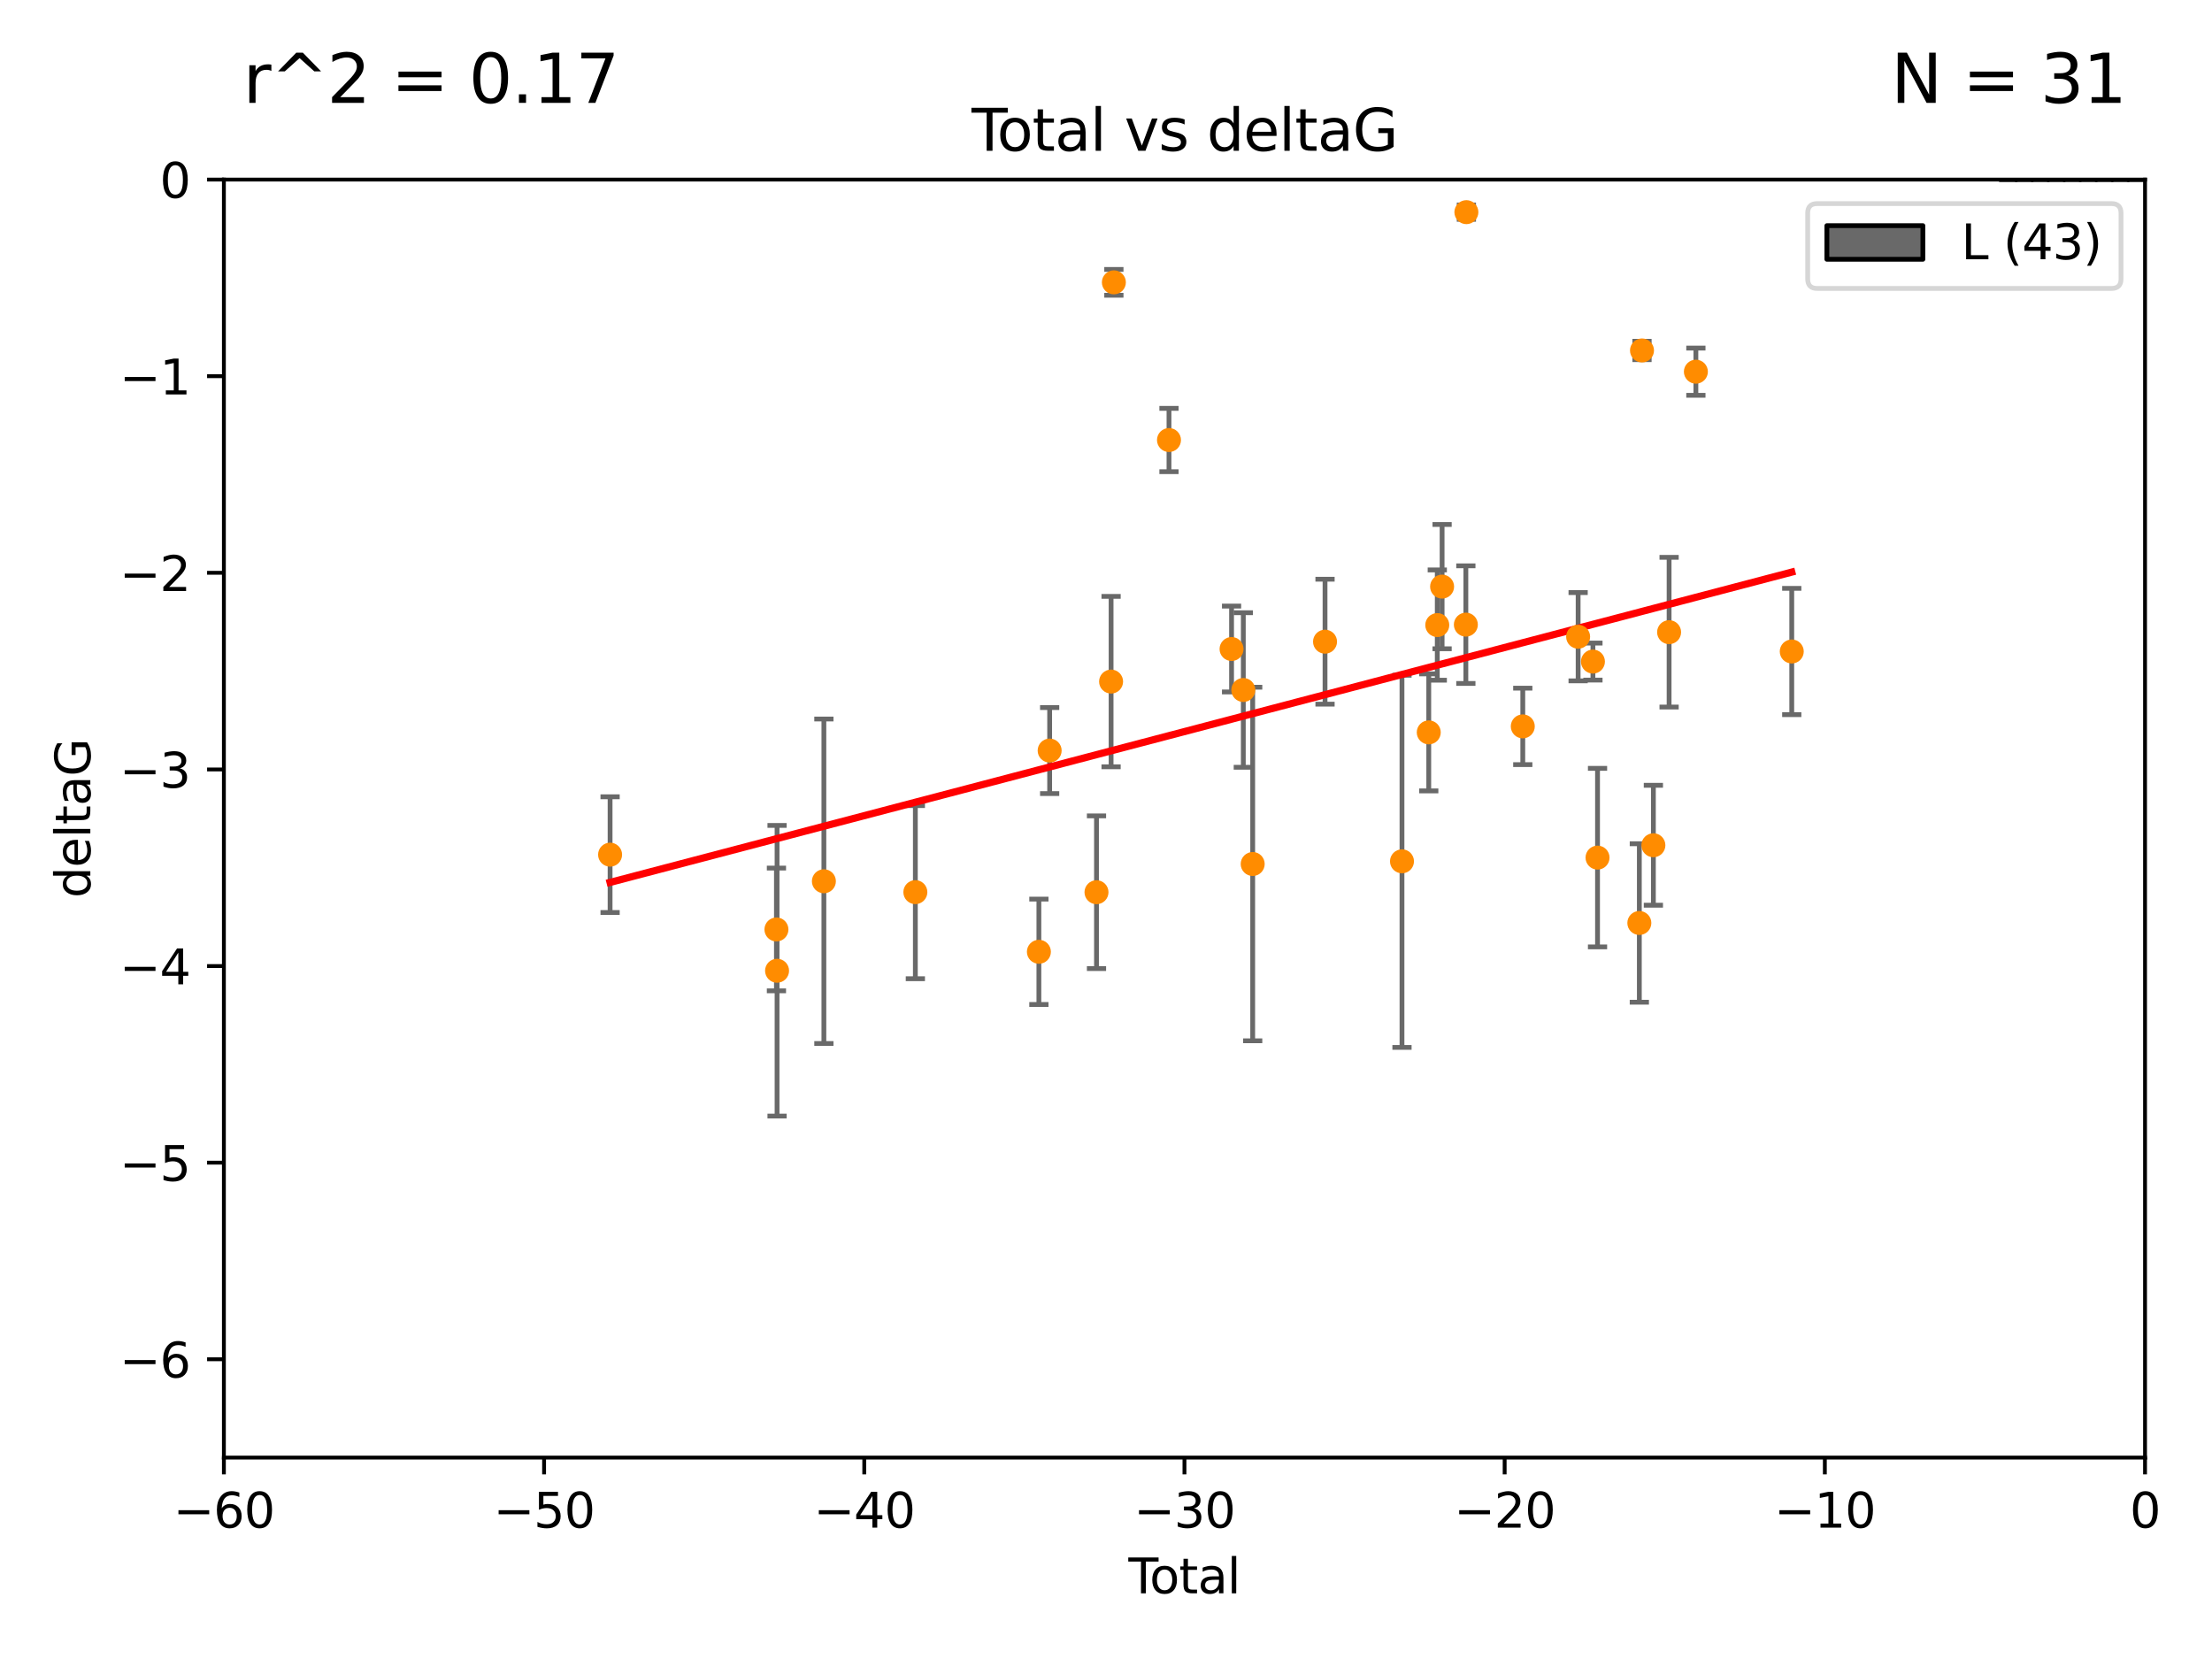 <?xml version="1.0" encoding="utf-8" standalone="no"?>
<!DOCTYPE svg PUBLIC "-//W3C//DTD SVG 1.1//EN"
  "http://www.w3.org/Graphics/SVG/1.1/DTD/svg11.dtd">
<svg xmlns:xlink="http://www.w3.org/1999/xlink" width="460.8pt" height="345.6pt" viewBox="0 0 460.8 345.6" xmlns="http://www.w3.org/2000/svg" version="1.1">
 <defs>
  <style type="text/css">*{stroke-linejoin: round; stroke-linecap: butt}</style>
 </defs>
 <g id="figure_1">
  <g id="patch_1">
   <path d="M 0 345.6 
L 460.8 345.6 
L 460.8 0 
L 0 0 
z
" style="fill: #ffffff"/>
  </g>
  <g id="axes_1">
   <g id="patch_2">
    <path d="M 46.64 303.64 
L 446.85 303.64 
L 446.85 37.411 
L 46.64 37.411 
z
" style="fill: #ffffff"/>
   </g>
   <g id="patch_3">
    <path d="M 416.675 37.411 
L 420.01 37.411 
L 420.01 37.411 
L 416.675 37.411 
z
" clip-path="url(#p3d5a557ddc)" style="fill: #696969; stroke: #000000; stroke-linejoin: miter"/>
   </g>
   <g id="patch_4">
    <path d="M 420.01 37.411 
L 423.345 37.411 
L 423.345 37.411 
L 420.01 37.411 
z
" clip-path="url(#p3d5a557ddc)" style="fill: #696969; stroke: #000000; stroke-linejoin: miter"/>
   </g>
   <g id="patch_5">
    <path d="M 423.345 37.411 
L 426.68 37.411 
L 426.68 -3.547 
L 423.345 -3.547 
z
" clip-path="url(#p3d5a557ddc)" style="fill: #696969; stroke: #000000; stroke-linejoin: miter"/>
   </g>
   <g id="patch_6">
    <path d="M 426.68 37.411 
L 430.015 37.411 
L 430.015 -331.213 
L 426.68 -331.213 
z
" clip-path="url(#p3d5a557ddc)" style="fill: #696969; stroke: #000000; stroke-linejoin: miter"/>
   </g>
   <g id="patch_7">
    <path d="M 430.015 37.411 
L 433.35 37.411 
L 433.35 -740.796 
L 430.015 -740.796 
z
" clip-path="url(#p3d5a557ddc)" style="fill: #696969; stroke: #000000; stroke-linejoin: miter"/>
   </g>
   <g id="patch_8">
    <path d="M 433.35 37.411 
L 436.685 37.411 
L 436.685 -290.255 
L 433.35 -290.255 
z
" clip-path="url(#p3d5a557ddc)" style="fill: #696969; stroke: #000000; stroke-linejoin: miter"/>
   </g>
   <g id="patch_9">
    <path d="M 436.685 37.411 
L 440.02 37.411 
L 440.02 -208.338 
L 436.685 -208.338 
z
" clip-path="url(#p3d5a557ddc)" style="fill: #696969; stroke: #000000; stroke-linejoin: miter"/>
   </g>
   <g id="patch_10">
    <path d="M 440.02 37.411 
L 443.355 37.411 
L 443.355 37.411 
L 440.02 37.411 
z
" clip-path="url(#p3d5a557ddc)" style="fill: #696969; stroke: #000000; stroke-linejoin: miter"/>
   </g>
   <g id="patch_11">
    <path d="M 443.355 37.411 
L 446.691 37.411 
L 446.691 37.411 
L 443.355 37.411 
z
" clip-path="url(#p3d5a557ddc)" style="fill: #696969; stroke: #000000; stroke-linejoin: miter"/>
   </g>
   <g id="PathCollection_1">
    <defs>
     <path id="ma1e402f86a" d="M 0 1.118 
C 0.297 1.118 0.581 1 0.791 0.791 
C 1 0.581 1.118 0.297 1.118 0 
C 1.118 -0.297 1 -0.581 0.791 -0.791 
C 0.581 -1 0.297 -1.118 0 -1.118 
C -0.297 -1.118 -0.581 -1 -0.791 -0.791 
C -1 -0.581 -1.118 -0.297 -1.118 0 
C -1.118 0.297 -1 0.581 -0.791 0.791 
C -0.581 1 -0.297 1.118 0 1.118 
z
" style="stroke: #ff8c00"/>
    </defs>
    <g clip-path="url(#p3d5a557ddc)">
     <use xlink:href="#ma1e402f86a" x="127.093" y="178.041" style="fill: #ff8c00; stroke: #ff8c00"/>
     <use xlink:href="#ma1e402f86a" x="161.746" y="193.624" style="fill: #ff8c00; stroke: #ff8c00"/>
     <use xlink:href="#ma1e402f86a" x="161.876" y="202.224" style="fill: #ff8c00; stroke: #ff8c00"/>
     <use xlink:href="#ma1e402f86a" x="171.63" y="183.582" style="fill: #ff8c00; stroke: #ff8c00"/>
     <use xlink:href="#ma1e402f86a" x="190.685" y="185.85" style="fill: #ff8c00; stroke: #ff8c00"/>
     <use xlink:href="#ma1e402f86a" x="216.42" y="198.274" style="fill: #ff8c00; stroke: #ff8c00"/>
     <use xlink:href="#ma1e402f86a" x="218.662" y="156.358" style="fill: #ff8c00; stroke: #ff8c00"/>
     <use xlink:href="#ma1e402f86a" x="228.42" y="185.865" style="fill: #ff8c00; stroke: #ff8c00"/>
     <use xlink:href="#ma1e402f86a" x="231.46" y="141.984" style="fill: #ff8c00; stroke: #ff8c00"/>
     <use xlink:href="#ma1e402f86a" x="232.041" y="58.817" style="fill: #ff8c00; stroke: #ff8c00"/>
     <use xlink:href="#ma1e402f86a" x="243.521" y="91.667" style="fill: #ff8c00; stroke: #ff8c00"/>
     <use xlink:href="#ma1e402f86a" x="256.557" y="135.2" style="fill: #ff8c00; stroke: #ff8c00"/>
     <use xlink:href="#ma1e402f86a" x="259.005" y="143.737" style="fill: #ff8c00; stroke: #ff8c00"/>
     <use xlink:href="#ma1e402f86a" x="260.958" y="179.987" style="fill: #ff8c00; stroke: #ff8c00"/>
     <use xlink:href="#ma1e402f86a" x="276.028" y="133.674" style="fill: #ff8c00; stroke: #ff8c00"/>
     <use xlink:href="#ma1e402f86a" x="292.059" y="179.428" style="fill: #ff8c00; stroke: #ff8c00"/>
     <use xlink:href="#ma1e402f86a" x="297.636" y="152.568" style="fill: #ff8c00; stroke: #ff8c00"/>
     <use xlink:href="#ma1e402f86a" x="299.411" y="130.213" style="fill: #ff8c00; stroke: #ff8c00"/>
     <use xlink:href="#ma1e402f86a" x="300.416" y="122.203" style="fill: #ff8c00; stroke: #ff8c00"/>
     <use xlink:href="#ma1e402f86a" x="305.365" y="130.125" style="fill: #ff8c00; stroke: #ff8c00"/>
     <use xlink:href="#ma1e402f86a" x="305.474" y="44.195" style="fill: #ff8c00; stroke: #ff8c00"/>
     <use xlink:href="#ma1e402f86a" x="317.223" y="151.317" style="fill: #ff8c00; stroke: #ff8c00"/>
     <use xlink:href="#ma1e402f86a" x="328.753" y="132.642" style="fill: #ff8c00; stroke: #ff8c00"/>
     <use xlink:href="#ma1e402f86a" x="331.837" y="137.82" style="fill: #ff8c00; stroke: #ff8c00"/>
     <use xlink:href="#ma1e402f86a" x="332.795" y="178.658" style="fill: #ff8c00; stroke: #ff8c00"/>
     <use xlink:href="#ma1e402f86a" x="341.504" y="192.274" style="fill: #ff8c00; stroke: #ff8c00"/>
     <use xlink:href="#ma1e402f86a" x="342.059" y="73.007" style="fill: #ff8c00; stroke: #ff8c00"/>
     <use xlink:href="#ma1e402f86a" x="344.43" y="176.082" style="fill: #ff8c00; stroke: #ff8c00"/>
     <use xlink:href="#ma1e402f86a" x="347.704" y="131.693" style="fill: #ff8c00; stroke: #ff8c00"/>
     <use xlink:href="#ma1e402f86a" x="353.284" y="77.429" style="fill: #ff8c00; stroke: #ff8c00"/>
     <use xlink:href="#ma1e402f86a" x="373.255" y="135.716" style="fill: #ff8c00; stroke: #ff8c00"/>
    </g>
   </g>
   <g id="matplotlib.axis_1">
    <g id="xtick_1">
     <g id="line2d_1">
      <defs>
       <path id="m2d089ed3b7" d="M 0 0 
L 0 3.5 
" style="stroke: #000000; stroke-width: 0.8"/>
      </defs>
      <g>
       <use xlink:href="#m2d089ed3b7" x="46.64" y="303.64" style="stroke: #000000; stroke-width: 0.8"/>
      </g>
     </g>
     <g id="text_1">
      <!-- −60 -->
      <g transform="translate(36.088 318.238)scale(0.1 -0.1)">
       <defs>
        <path id="DejaVuSans-2212" d="M 678 2272 
L 4684 2272 
L 4684 1741 
L 678 1741 
L 678 2272 
z
" transform="scale(0.016)"/>
        <path id="DejaVuSans-36" d="M 2113 2584 
Q 1688 2584 1439 2293 
Q 1191 2003 1191 1497 
Q 1191 994 1439 701 
Q 1688 409 2113 409 
Q 2538 409 2786 701 
Q 3034 994 3034 1497 
Q 3034 2003 2786 2293 
Q 2538 2584 2113 2584 
z
M 3366 4563 
L 3366 3988 
Q 3128 4100 2886 4159 
Q 2644 4219 2406 4219 
Q 1781 4219 1451 3797 
Q 1122 3375 1075 2522 
Q 1259 2794 1537 2939 
Q 1816 3084 2150 3084 
Q 2853 3084 3261 2657 
Q 3669 2231 3669 1497 
Q 3669 778 3244 343 
Q 2819 -91 2113 -91 
Q 1303 -91 875 529 
Q 447 1150 447 2328 
Q 447 3434 972 4092 
Q 1497 4750 2381 4750 
Q 2619 4750 2861 4703 
Q 3103 4656 3366 4563 
z
" transform="scale(0.016)"/>
        <path id="DejaVuSans-30" d="M 2034 4250 
Q 1547 4250 1301 3770 
Q 1056 3291 1056 2328 
Q 1056 1369 1301 889 
Q 1547 409 2034 409 
Q 2525 409 2770 889 
Q 3016 1369 3016 2328 
Q 3016 3291 2770 3770 
Q 2525 4250 2034 4250 
z
M 2034 4750 
Q 2819 4750 3233 4129 
Q 3647 3509 3647 2328 
Q 3647 1150 3233 529 
Q 2819 -91 2034 -91 
Q 1250 -91 836 529 
Q 422 1150 422 2328 
Q 422 3509 836 4129 
Q 1250 4750 2034 4750 
z
" transform="scale(0.016)"/>
       </defs>
       <use xlink:href="#DejaVuSans-2212"/>
       <use xlink:href="#DejaVuSans-36" x="83.789"/>
       <use xlink:href="#DejaVuSans-30" x="147.412"/>
      </g>
     </g>
    </g>
    <g id="xtick_2">
     <g id="line2d_2">
      <g>
       <use xlink:href="#m2d089ed3b7" x="113.342" y="303.64" style="stroke: #000000; stroke-width: 0.8"/>
      </g>
     </g>
     <g id="text_2">
      <!-- −50 -->
      <g transform="translate(102.789 318.238)scale(0.1 -0.1)">
       <defs>
        <path id="DejaVuSans-35" d="M 691 4666 
L 3169 4666 
L 3169 4134 
L 1269 4134 
L 1269 2991 
Q 1406 3038 1543 3061 
Q 1681 3084 1819 3084 
Q 2600 3084 3056 2656 
Q 3513 2228 3513 1497 
Q 3513 744 3044 326 
Q 2575 -91 1722 -91 
Q 1428 -91 1123 -41 
Q 819 9 494 109 
L 494 744 
Q 775 591 1075 516 
Q 1375 441 1709 441 
Q 2250 441 2565 725 
Q 2881 1009 2881 1497 
Q 2881 1984 2565 2268 
Q 2250 2553 1709 2553 
Q 1456 2553 1204 2497 
Q 953 2441 691 2322 
L 691 4666 
z
" transform="scale(0.016)"/>
       </defs>
       <use xlink:href="#DejaVuSans-2212"/>
       <use xlink:href="#DejaVuSans-35" x="83.789"/>
       <use xlink:href="#DejaVuSans-30" x="147.412"/>
      </g>
     </g>
    </g>
    <g id="xtick_3">
     <g id="line2d_3">
      <g>
       <use xlink:href="#m2d089ed3b7" x="180.043" y="303.64" style="stroke: #000000; stroke-width: 0.8"/>
      </g>
     </g>
     <g id="text_3">
      <!-- −40 -->
      <g transform="translate(169.491 318.238)scale(0.1 -0.1)">
       <defs>
        <path id="DejaVuSans-34" d="M 2419 4116 
L 825 1625 
L 2419 1625 
L 2419 4116 
z
M 2253 4666 
L 3047 4666 
L 3047 1625 
L 3713 1625 
L 3713 1100 
L 3047 1100 
L 3047 0 
L 2419 0 
L 2419 1100 
L 313 1100 
L 313 1709 
L 2253 4666 
z
" transform="scale(0.016)"/>
       </defs>
       <use xlink:href="#DejaVuSans-2212"/>
       <use xlink:href="#DejaVuSans-34" x="83.789"/>
       <use xlink:href="#DejaVuSans-30" x="147.412"/>
      </g>
     </g>
    </g>
    <g id="xtick_4">
     <g id="line2d_4">
      <g>
       <use xlink:href="#m2d089ed3b7" x="246.745" y="303.64" style="stroke: #000000; stroke-width: 0.8"/>
      </g>
     </g>
     <g id="text_4">
      <!-- −30 -->
      <g transform="translate(236.193 318.238)scale(0.1 -0.1)">
       <defs>
        <path id="DejaVuSans-33" d="M 2597 2516 
Q 3050 2419 3304 2112 
Q 3559 1806 3559 1356 
Q 3559 666 3084 287 
Q 2609 -91 1734 -91 
Q 1441 -91 1130 -33 
Q 819 25 488 141 
L 488 750 
Q 750 597 1062 519 
Q 1375 441 1716 441 
Q 2309 441 2620 675 
Q 2931 909 2931 1356 
Q 2931 1769 2642 2001 
Q 2353 2234 1838 2234 
L 1294 2234 
L 1294 2753 
L 1863 2753 
Q 2328 2753 2575 2939 
Q 2822 3125 2822 3475 
Q 2822 3834 2567 4026 
Q 2313 4219 1838 4219 
Q 1578 4219 1281 4162 
Q 984 4106 628 3988 
L 628 4550 
Q 988 4650 1302 4700 
Q 1616 4750 1894 4750 
Q 2613 4750 3031 4423 
Q 3450 4097 3450 3541 
Q 3450 3153 3228 2886 
Q 3006 2619 2597 2516 
z
" transform="scale(0.016)"/>
       </defs>
       <use xlink:href="#DejaVuSans-2212"/>
       <use xlink:href="#DejaVuSans-33" x="83.789"/>
       <use xlink:href="#DejaVuSans-30" x="147.412"/>
      </g>
     </g>
    </g>
    <g id="xtick_5">
     <g id="line2d_5">
      <g>
       <use xlink:href="#m2d089ed3b7" x="313.447" y="303.64" style="stroke: #000000; stroke-width: 0.8"/>
      </g>
     </g>
     <g id="text_5">
      <!-- −20 -->
      <g transform="translate(302.894 318.238)scale(0.1 -0.1)">
       <defs>
        <path id="DejaVuSans-32" d="M 1228 531 
L 3431 531 
L 3431 0 
L 469 0 
L 469 531 
Q 828 903 1448 1529 
Q 2069 2156 2228 2338 
Q 2531 2678 2651 2914 
Q 2772 3150 2772 3378 
Q 2772 3750 2511 3984 
Q 2250 4219 1831 4219 
Q 1534 4219 1204 4116 
Q 875 4013 500 3803 
L 500 4441 
Q 881 4594 1212 4672 
Q 1544 4750 1819 4750 
Q 2544 4750 2975 4387 
Q 3406 4025 3406 3419 
Q 3406 3131 3298 2873 
Q 3191 2616 2906 2266 
Q 2828 2175 2409 1742 
Q 1991 1309 1228 531 
z
" transform="scale(0.016)"/>
       </defs>
       <use xlink:href="#DejaVuSans-2212"/>
       <use xlink:href="#DejaVuSans-32" x="83.789"/>
       <use xlink:href="#DejaVuSans-30" x="147.412"/>
      </g>
     </g>
    </g>
    <g id="xtick_6">
     <g id="line2d_6">
      <g>
       <use xlink:href="#m2d089ed3b7" x="380.148" y="303.64" style="stroke: #000000; stroke-width: 0.8"/>
      </g>
     </g>
     <g id="text_6">
      <!-- −10 -->
      <g transform="translate(369.596 318.238)scale(0.1 -0.1)">
       <defs>
        <path id="DejaVuSans-31" d="M 794 531 
L 1825 531 
L 1825 4091 
L 703 3866 
L 703 4441 
L 1819 4666 
L 2450 4666 
L 2450 531 
L 3481 531 
L 3481 0 
L 794 0 
L 794 531 
z
" transform="scale(0.016)"/>
       </defs>
       <use xlink:href="#DejaVuSans-2212"/>
       <use xlink:href="#DejaVuSans-31" x="83.789"/>
       <use xlink:href="#DejaVuSans-30" x="147.412"/>
      </g>
     </g>
    </g>
    <g id="xtick_7">
     <g id="line2d_7">
      <g>
       <use xlink:href="#m2d089ed3b7" x="446.85" y="303.64" style="stroke: #000000; stroke-width: 0.8"/>
      </g>
     </g>
     <g id="text_7">
      <!-- 0 -->
      <g transform="translate(443.669 318.238)scale(0.1 -0.1)">
       <use xlink:href="#DejaVuSans-30"/>
      </g>
     </g>
    </g>
    <g id="text_8">
     <!-- Total -->
     <g transform="translate(235.068 331.917)scale(0.1 -0.1)">
      <defs>
       <path id="DejaVuSans-54" d="M -19 4666 
L 3928 4666 
L 3928 4134 
L 2272 4134 
L 2272 0 
L 1638 0 
L 1638 4134 
L -19 4134 
L -19 4666 
z
" transform="scale(0.016)"/>
       <path id="DejaVuSans-6f" d="M 1959 3097 
Q 1497 3097 1228 2736 
Q 959 2375 959 1747 
Q 959 1119 1226 758 
Q 1494 397 1959 397 
Q 2419 397 2687 759 
Q 2956 1122 2956 1747 
Q 2956 2369 2687 2733 
Q 2419 3097 1959 3097 
z
M 1959 3584 
Q 2709 3584 3137 3096 
Q 3566 2609 3566 1747 
Q 3566 888 3137 398 
Q 2709 -91 1959 -91 
Q 1206 -91 779 398 
Q 353 888 353 1747 
Q 353 2609 779 3096 
Q 1206 3584 1959 3584 
z
" transform="scale(0.016)"/>
       <path id="DejaVuSans-74" d="M 1172 4494 
L 1172 3500 
L 2356 3500 
L 2356 3053 
L 1172 3053 
L 1172 1153 
Q 1172 725 1289 603 
Q 1406 481 1766 481 
L 2356 481 
L 2356 0 
L 1766 0 
Q 1100 0 847 248 
Q 594 497 594 1153 
L 594 3053 
L 172 3053 
L 172 3500 
L 594 3500 
L 594 4494 
L 1172 4494 
z
" transform="scale(0.016)"/>
       <path id="DejaVuSans-61" d="M 2194 1759 
Q 1497 1759 1228 1600 
Q 959 1441 959 1056 
Q 959 750 1161 570 
Q 1363 391 1709 391 
Q 2188 391 2477 730 
Q 2766 1069 2766 1631 
L 2766 1759 
L 2194 1759 
z
M 3341 1997 
L 3341 0 
L 2766 0 
L 2766 531 
Q 2569 213 2275 61 
Q 1981 -91 1556 -91 
Q 1019 -91 701 211 
Q 384 513 384 1019 
Q 384 1609 779 1909 
Q 1175 2209 1959 2209 
L 2766 2209 
L 2766 2266 
Q 2766 2663 2505 2880 
Q 2244 3097 1772 3097 
Q 1472 3097 1187 3025 
Q 903 2953 641 2809 
L 641 3341 
Q 956 3463 1253 3523 
Q 1550 3584 1831 3584 
Q 2591 3584 2966 3190 
Q 3341 2797 3341 1997 
z
" transform="scale(0.016)"/>
       <path id="DejaVuSans-6c" d="M 603 4863 
L 1178 4863 
L 1178 0 
L 603 0 
L 603 4863 
z
" transform="scale(0.016)"/>
      </defs>
      <use xlink:href="#DejaVuSans-54"/>
      <use xlink:href="#DejaVuSans-6f" x="44.084"/>
      <use xlink:href="#DejaVuSans-74" x="105.266"/>
      <use xlink:href="#DejaVuSans-61" x="144.475"/>
      <use xlink:href="#DejaVuSans-6c" x="205.754"/>
     </g>
    </g>
   </g>
   <g id="matplotlib.axis_2">
    <g id="ytick_1">
     <g id="line2d_8">
      <defs>
       <path id="m6d5f7ce5cf" d="M 0 0 
L -3.5 0 
" style="stroke: #000000; stroke-width: 0.8"/>
      </defs>
      <g>
       <use xlink:href="#m6d5f7ce5cf" x="46.64" y="283.161" style="stroke: #000000; stroke-width: 0.8"/>
      </g>
     </g>
     <g id="text_9">
      <!-- −6 -->
      <g transform="translate(24.898 286.96)scale(0.1 -0.1)">
       <use xlink:href="#DejaVuSans-2212"/>
       <use xlink:href="#DejaVuSans-36" x="83.789"/>
      </g>
     </g>
    </g>
    <g id="ytick_2">
     <g id="line2d_9">
      <g>
       <use xlink:href="#m6d5f7ce5cf" x="46.64" y="242.203" style="stroke: #000000; stroke-width: 0.8"/>
      </g>
     </g>
     <g id="text_10">
      <!-- −5 -->
      <g transform="translate(24.898 246.002)scale(0.1 -0.1)">
       <use xlink:href="#DejaVuSans-2212"/>
       <use xlink:href="#DejaVuSans-35" x="83.789"/>
      </g>
     </g>
    </g>
    <g id="ytick_3">
     <g id="line2d_10">
      <g>
       <use xlink:href="#m6d5f7ce5cf" x="46.64" y="201.244" style="stroke: #000000; stroke-width: 0.8"/>
      </g>
     </g>
     <g id="text_11">
      <!-- −4 -->
      <g transform="translate(24.898 205.044)scale(0.1 -0.1)">
       <use xlink:href="#DejaVuSans-2212"/>
       <use xlink:href="#DejaVuSans-34" x="83.789"/>
      </g>
     </g>
    </g>
    <g id="ytick_4">
     <g id="line2d_11">
      <g>
       <use xlink:href="#m6d5f7ce5cf" x="46.64" y="160.286" style="stroke: #000000; stroke-width: 0.8"/>
      </g>
     </g>
     <g id="text_12">
      <!-- −3 -->
      <g transform="translate(24.898 164.085)scale(0.1 -0.1)">
       <use xlink:href="#DejaVuSans-2212"/>
       <use xlink:href="#DejaVuSans-33" x="83.789"/>
      </g>
     </g>
    </g>
    <g id="ytick_5">
     <g id="line2d_12">
      <g>
       <use xlink:href="#m6d5f7ce5cf" x="46.64" y="119.328" style="stroke: #000000; stroke-width: 0.8"/>
      </g>
     </g>
     <g id="text_13">
      <!-- −2 -->
      <g transform="translate(24.898 123.127)scale(0.1 -0.1)">
       <use xlink:href="#DejaVuSans-2212"/>
       <use xlink:href="#DejaVuSans-32" x="83.789"/>
      </g>
     </g>
    </g>
    <g id="ytick_6">
     <g id="line2d_13">
      <g>
       <use xlink:href="#m6d5f7ce5cf" x="46.64" y="78.369" style="stroke: #000000; stroke-width: 0.8"/>
      </g>
     </g>
     <g id="text_14">
      <!-- −1 -->
      <g transform="translate(24.898 82.169)scale(0.1 -0.1)">
       <use xlink:href="#DejaVuSans-2212"/>
       <use xlink:href="#DejaVuSans-31" x="83.789"/>
      </g>
     </g>
    </g>
    <g id="ytick_7">
     <g id="line2d_14">
      <g>
       <use xlink:href="#m6d5f7ce5cf" x="46.64" y="37.411" style="stroke: #000000; stroke-width: 0.8"/>
      </g>
     </g>
     <g id="text_15">
      <!-- 0 -->
      <g transform="translate(33.278 41.21)scale(0.1 -0.1)">
       <use xlink:href="#DejaVuSans-30"/>
      </g>
     </g>
    </g>
    <g id="text_16">
     <!-- deltaG -->
     <g transform="translate(18.818 187.064)rotate(-90)scale(0.1 -0.1)">
      <defs>
       <path id="DejaVuSans-64" d="M 2906 2969 
L 2906 4863 
L 3481 4863 
L 3481 0 
L 2906 0 
L 2906 525 
Q 2725 213 2448 61 
Q 2172 -91 1784 -91 
Q 1150 -91 751 415 
Q 353 922 353 1747 
Q 353 2572 751 3078 
Q 1150 3584 1784 3584 
Q 2172 3584 2448 3432 
Q 2725 3281 2906 2969 
z
M 947 1747 
Q 947 1113 1208 752 
Q 1469 391 1925 391 
Q 2381 391 2643 752 
Q 2906 1113 2906 1747 
Q 2906 2381 2643 2742 
Q 2381 3103 1925 3103 
Q 1469 3103 1208 2742 
Q 947 2381 947 1747 
z
" transform="scale(0.016)"/>
       <path id="DejaVuSans-65" d="M 3597 1894 
L 3597 1613 
L 953 1613 
Q 991 1019 1311 708 
Q 1631 397 2203 397 
Q 2534 397 2845 478 
Q 3156 559 3463 722 
L 3463 178 
Q 3153 47 2828 -22 
Q 2503 -91 2169 -91 
Q 1331 -91 842 396 
Q 353 884 353 1716 
Q 353 2575 817 3079 
Q 1281 3584 2069 3584 
Q 2775 3584 3186 3129 
Q 3597 2675 3597 1894 
z
M 3022 2063 
Q 3016 2534 2758 2815 
Q 2500 3097 2075 3097 
Q 1594 3097 1305 2825 
Q 1016 2553 972 2059 
L 3022 2063 
z
" transform="scale(0.016)"/>
       <path id="DejaVuSans-47" d="M 3809 666 
L 3809 1919 
L 2778 1919 
L 2778 2438 
L 4434 2438 
L 4434 434 
Q 4069 175 3628 42 
Q 3188 -91 2688 -91 
Q 1594 -91 976 548 
Q 359 1188 359 2328 
Q 359 3472 976 4111 
Q 1594 4750 2688 4750 
Q 3144 4750 3555 4637 
Q 3966 4525 4313 4306 
L 4313 3634 
Q 3963 3931 3569 4081 
Q 3175 4231 2741 4231 
Q 1884 4231 1454 3753 
Q 1025 3275 1025 2328 
Q 1025 1384 1454 906 
Q 1884 428 2741 428 
Q 3075 428 3337 486 
Q 3600 544 3809 666 
z
" transform="scale(0.016)"/>
      </defs>
      <use xlink:href="#DejaVuSans-64"/>
      <use xlink:href="#DejaVuSans-65" x="63.477"/>
      <use xlink:href="#DejaVuSans-6c" x="125"/>
      <use xlink:href="#DejaVuSans-74" x="152.783"/>
      <use xlink:href="#DejaVuSans-61" x="191.992"/>
      <use xlink:href="#DejaVuSans-47" x="253.271"/>
     </g>
    </g>
   </g>
   <g id="LineCollection_1">
    <path d="M 127.093 190.096 
L 127.093 165.986 
" clip-path="url(#p3d5a557ddc)" style="fill: none; stroke: #696969"/>
    <path d="M 161.746 206.412 
L 161.746 180.836 
" clip-path="url(#p3d5a557ddc)" style="fill: none; stroke: #696969"/>
    <path d="M 161.876 232.495 
L 161.876 171.952 
" clip-path="url(#p3d5a557ddc)" style="fill: none; stroke: #696969"/>
    <path d="M 171.63 217.379 
L 171.63 149.785 
" clip-path="url(#p3d5a557ddc)" style="fill: none; stroke: #696969"/>
    <path d="M 190.685 203.882 
L 190.685 167.818 
" clip-path="url(#p3d5a557ddc)" style="fill: none; stroke: #696969"/>
    <path d="M 216.42 209.251 
L 216.42 187.297 
" clip-path="url(#p3d5a557ddc)" style="fill: none; stroke: #696969"/>
    <path d="M 218.662 165.316 
L 218.662 147.4 
" clip-path="url(#p3d5a557ddc)" style="fill: none; stroke: #696969"/>
    <path d="M 228.42 201.771 
L 228.42 169.959 
" clip-path="url(#p3d5a557ddc)" style="fill: none; stroke: #696969"/>
    <path d="M 231.46 159.735 
L 231.46 124.234 
" clip-path="url(#p3d5a557ddc)" style="fill: none; stroke: #696969"/>
    <path d="M 232.041 61.51 
L 232.041 56.123 
" clip-path="url(#p3d5a557ddc)" style="fill: none; stroke: #696969"/>
    <path d="M 243.521 98.265 
L 243.521 85.069 
" clip-path="url(#p3d5a557ddc)" style="fill: none; stroke: #696969"/>
    <path d="M 256.557 144.142 
L 256.557 126.259 
" clip-path="url(#p3d5a557ddc)" style="fill: none; stroke: #696969"/>
    <path d="M 259.005 159.833 
L 259.005 127.641 
" clip-path="url(#p3d5a557ddc)" style="fill: none; stroke: #696969"/>
    <path d="M 260.958 216.812 
L 260.958 143.163 
" clip-path="url(#p3d5a557ddc)" style="fill: none; stroke: #696969"/>
    <path d="M 276.028 146.685 
L 276.028 120.663 
" clip-path="url(#p3d5a557ddc)" style="fill: none; stroke: #696969"/>
    <path d="M 292.059 218.19 
L 292.059 140.665 
" clip-path="url(#p3d5a557ddc)" style="fill: none; stroke: #696969"/>
    <path d="M 297.636 164.756 
L 297.636 140.38 
" clip-path="url(#p3d5a557ddc)" style="fill: none; stroke: #696969"/>
    <path d="M 299.411 141.702 
L 299.411 118.725 
" clip-path="url(#p3d5a557ddc)" style="fill: none; stroke: #696969"/>
    <path d="M 300.416 135.148 
L 300.416 109.257 
" clip-path="url(#p3d5a557ddc)" style="fill: none; stroke: #696969"/>
    <path d="M 305.365 142.375 
L 305.365 117.876 
" clip-path="url(#p3d5a557ddc)" style="fill: none; stroke: #696969"/>
    <path d="M 305.474 45.692 
L 305.474 42.698 
" clip-path="url(#p3d5a557ddc)" style="fill: none; stroke: #696969"/>
    <path d="M 317.223 159.281 
L 317.223 143.354 
" clip-path="url(#p3d5a557ddc)" style="fill: none; stroke: #696969"/>
    <path d="M 328.753 141.837 
L 328.753 123.447 
" clip-path="url(#p3d5a557ddc)" style="fill: none; stroke: #696969"/>
    <path d="M 331.837 141.674 
L 331.837 133.965 
" clip-path="url(#p3d5a557ddc)" style="fill: none; stroke: #696969"/>
    <path d="M 332.795 197.253 
L 332.795 160.063 
" clip-path="url(#p3d5a557ddc)" style="fill: none; stroke: #696969"/>
    <path d="M 341.504 208.781 
L 341.504 175.768 
" clip-path="url(#p3d5a557ddc)" style="fill: none; stroke: #696969"/>
    <path d="M 342.059 74.92 
L 342.059 71.095 
" clip-path="url(#p3d5a557ddc)" style="fill: none; stroke: #696969"/>
    <path d="M 344.43 188.573 
L 344.43 163.591 
" clip-path="url(#p3d5a557ddc)" style="fill: none; stroke: #696969"/>
    <path d="M 347.704 147.286 
L 347.704 116.099 
" clip-path="url(#p3d5a557ddc)" style="fill: none; stroke: #696969"/>
    <path d="M 353.284 82.346 
L 353.284 72.511 
" clip-path="url(#p3d5a557ddc)" style="fill: none; stroke: #696969"/>
    <path d="M 373.255 148.868 
L 373.255 122.564 
" clip-path="url(#p3d5a557ddc)" style="fill: none; stroke: #696969"/>
   </g>
   <g id="line2d_15">
    <defs>
     <path id="m644fda5b9d" d="M 2 0 
L -2 -0 
" style="stroke: #696969"/>
    </defs>
    <g clip-path="url(#p3d5a557ddc)">
     <use xlink:href="#m644fda5b9d" x="127.093" y="190.096" style="fill: #696969; stroke: #696969"/>
     <use xlink:href="#m644fda5b9d" x="161.746" y="206.412" style="fill: #696969; stroke: #696969"/>
     <use xlink:href="#m644fda5b9d" x="161.876" y="232.495" style="fill: #696969; stroke: #696969"/>
     <use xlink:href="#m644fda5b9d" x="171.63" y="217.379" style="fill: #696969; stroke: #696969"/>
     <use xlink:href="#m644fda5b9d" x="190.685" y="203.882" style="fill: #696969; stroke: #696969"/>
     <use xlink:href="#m644fda5b9d" x="216.42" y="209.251" style="fill: #696969; stroke: #696969"/>
     <use xlink:href="#m644fda5b9d" x="218.662" y="165.316" style="fill: #696969; stroke: #696969"/>
     <use xlink:href="#m644fda5b9d" x="228.42" y="201.771" style="fill: #696969; stroke: #696969"/>
     <use xlink:href="#m644fda5b9d" x="231.46" y="159.735" style="fill: #696969; stroke: #696969"/>
     <use xlink:href="#m644fda5b9d" x="232.041" y="61.51" style="fill: #696969; stroke: #696969"/>
     <use xlink:href="#m644fda5b9d" x="243.521" y="98.265" style="fill: #696969; stroke: #696969"/>
     <use xlink:href="#m644fda5b9d" x="256.557" y="144.142" style="fill: #696969; stroke: #696969"/>
     <use xlink:href="#m644fda5b9d" x="259.005" y="159.833" style="fill: #696969; stroke: #696969"/>
     <use xlink:href="#m644fda5b9d" x="260.958" y="216.812" style="fill: #696969; stroke: #696969"/>
     <use xlink:href="#m644fda5b9d" x="276.028" y="146.685" style="fill: #696969; stroke: #696969"/>
     <use xlink:href="#m644fda5b9d" x="292.059" y="218.19" style="fill: #696969; stroke: #696969"/>
     <use xlink:href="#m644fda5b9d" x="297.636" y="164.756" style="fill: #696969; stroke: #696969"/>
     <use xlink:href="#m644fda5b9d" x="299.411" y="141.702" style="fill: #696969; stroke: #696969"/>
     <use xlink:href="#m644fda5b9d" x="300.416" y="135.148" style="fill: #696969; stroke: #696969"/>
     <use xlink:href="#m644fda5b9d" x="305.365" y="142.375" style="fill: #696969; stroke: #696969"/>
     <use xlink:href="#m644fda5b9d" x="305.474" y="45.692" style="fill: #696969; stroke: #696969"/>
     <use xlink:href="#m644fda5b9d" x="317.223" y="159.281" style="fill: #696969; stroke: #696969"/>
     <use xlink:href="#m644fda5b9d" x="328.753" y="141.837" style="fill: #696969; stroke: #696969"/>
     <use xlink:href="#m644fda5b9d" x="331.837" y="141.674" style="fill: #696969; stroke: #696969"/>
     <use xlink:href="#m644fda5b9d" x="332.795" y="197.253" style="fill: #696969; stroke: #696969"/>
     <use xlink:href="#m644fda5b9d" x="341.504" y="208.781" style="fill: #696969; stroke: #696969"/>
     <use xlink:href="#m644fda5b9d" x="342.059" y="74.92" style="fill: #696969; stroke: #696969"/>
     <use xlink:href="#m644fda5b9d" x="344.43" y="188.573" style="fill: #696969; stroke: #696969"/>
     <use xlink:href="#m644fda5b9d" x="347.704" y="147.286" style="fill: #696969; stroke: #696969"/>
     <use xlink:href="#m644fda5b9d" x="353.284" y="82.346" style="fill: #696969; stroke: #696969"/>
     <use xlink:href="#m644fda5b9d" x="373.255" y="148.868" style="fill: #696969; stroke: #696969"/>
    </g>
   </g>
   <g id="line2d_16">
    <g clip-path="url(#p3d5a557ddc)">
     <use xlink:href="#m644fda5b9d" x="127.093" y="165.986" style="fill: #696969; stroke: #696969"/>
     <use xlink:href="#m644fda5b9d" x="161.746" y="180.836" style="fill: #696969; stroke: #696969"/>
     <use xlink:href="#m644fda5b9d" x="161.876" y="171.952" style="fill: #696969; stroke: #696969"/>
     <use xlink:href="#m644fda5b9d" x="171.63" y="149.785" style="fill: #696969; stroke: #696969"/>
     <use xlink:href="#m644fda5b9d" x="190.685" y="167.818" style="fill: #696969; stroke: #696969"/>
     <use xlink:href="#m644fda5b9d" x="216.42" y="187.297" style="fill: #696969; stroke: #696969"/>
     <use xlink:href="#m644fda5b9d" x="218.662" y="147.4" style="fill: #696969; stroke: #696969"/>
     <use xlink:href="#m644fda5b9d" x="228.42" y="169.959" style="fill: #696969; stroke: #696969"/>
     <use xlink:href="#m644fda5b9d" x="231.46" y="124.234" style="fill: #696969; stroke: #696969"/>
     <use xlink:href="#m644fda5b9d" x="232.041" y="56.123" style="fill: #696969; stroke: #696969"/>
     <use xlink:href="#m644fda5b9d" x="243.521" y="85.069" style="fill: #696969; stroke: #696969"/>
     <use xlink:href="#m644fda5b9d" x="256.557" y="126.259" style="fill: #696969; stroke: #696969"/>
     <use xlink:href="#m644fda5b9d" x="259.005" y="127.641" style="fill: #696969; stroke: #696969"/>
     <use xlink:href="#m644fda5b9d" x="260.958" y="143.163" style="fill: #696969; stroke: #696969"/>
     <use xlink:href="#m644fda5b9d" x="276.028" y="120.663" style="fill: #696969; stroke: #696969"/>
     <use xlink:href="#m644fda5b9d" x="292.059" y="140.665" style="fill: #696969; stroke: #696969"/>
     <use xlink:href="#m644fda5b9d" x="297.636" y="140.38" style="fill: #696969; stroke: #696969"/>
     <use xlink:href="#m644fda5b9d" x="299.411" y="118.725" style="fill: #696969; stroke: #696969"/>
     <use xlink:href="#m644fda5b9d" x="300.416" y="109.257" style="fill: #696969; stroke: #696969"/>
     <use xlink:href="#m644fda5b9d" x="305.365" y="117.876" style="fill: #696969; stroke: #696969"/>
     <use xlink:href="#m644fda5b9d" x="305.474" y="42.698" style="fill: #696969; stroke: #696969"/>
     <use xlink:href="#m644fda5b9d" x="317.223" y="143.354" style="fill: #696969; stroke: #696969"/>
     <use xlink:href="#m644fda5b9d" x="328.753" y="123.447" style="fill: #696969; stroke: #696969"/>
     <use xlink:href="#m644fda5b9d" x="331.837" y="133.965" style="fill: #696969; stroke: #696969"/>
     <use xlink:href="#m644fda5b9d" x="332.795" y="160.063" style="fill: #696969; stroke: #696969"/>
     <use xlink:href="#m644fda5b9d" x="341.504" y="175.768" style="fill: #696969; stroke: #696969"/>
     <use xlink:href="#m644fda5b9d" x="342.059" y="71.095" style="fill: #696969; stroke: #696969"/>
     <use xlink:href="#m644fda5b9d" x="344.43" y="163.591" style="fill: #696969; stroke: #696969"/>
     <use xlink:href="#m644fda5b9d" x="347.704" y="116.099" style="fill: #696969; stroke: #696969"/>
     <use xlink:href="#m644fda5b9d" x="353.284" y="72.511" style="fill: #696969; stroke: #696969"/>
     <use xlink:href="#m644fda5b9d" x="373.255" y="122.564" style="fill: #696969; stroke: #696969"/>
    </g>
   </g>
   <g id="line2d_17">
    <path d="M 127.093 183.818 
L 161.746 174.719 
L 161.876 174.684 
L 171.63 172.123 
L 190.685 167.12 
L 216.42 160.362 
L 218.662 159.773 
L 228.42 157.211 
L 231.46 156.413 
L 232.041 156.26 
L 243.521 153.246 
L 256.557 149.823 
L 259.005 149.18 
L 260.958 148.667 
L 276.028 144.71 
L 292.059 140.501 
L 297.636 139.036 
L 299.411 138.57 
L 300.416 138.306 
L 305.365 137.007 
L 305.474 136.978 
L 317.223 133.893 
L 328.753 130.865 
L 331.837 130.056 
L 332.795 129.804 
L 341.504 127.517 
L 342.059 127.371 
L 344.43 126.749 
L 347.704 125.889 
L 353.284 124.424 
L 373.255 119.18 
" clip-path="url(#p3d5a557ddc)" style="fill: none; stroke: #ff0000; stroke-width: 1.5; stroke-linecap: square"/>
   </g>
   <g id="line2d_18">
    <defs>
     <path id="m107c9a1630" d="M 0 2 
C 0.53 2 1.039 1.789 1.414 1.414 
C 1.789 1.039 2 0.53 2 0 
C 2 -0.53 1.789 -1.039 1.414 -1.414 
C 1.039 -1.789 0.53 -2 0 -2 
C -0.53 -2 -1.039 -1.789 -1.414 -1.414 
C -1.789 -1.039 -2 -0.53 -2 0 
C -2 0.53 -1.789 1.039 -1.414 1.414 
C -1.039 1.789 -0.53 2 0 2 
z
" style="stroke: #ff8c00"/>
    </defs>
    <g clip-path="url(#p3d5a557ddc)">
     <use xlink:href="#m107c9a1630" x="127.093" y="178.041" style="fill: #ff8c00; stroke: #ff8c00"/>
     <use xlink:href="#m107c9a1630" x="161.746" y="193.624" style="fill: #ff8c00; stroke: #ff8c00"/>
     <use xlink:href="#m107c9a1630" x="161.876" y="202.224" style="fill: #ff8c00; stroke: #ff8c00"/>
     <use xlink:href="#m107c9a1630" x="171.63" y="183.582" style="fill: #ff8c00; stroke: #ff8c00"/>
     <use xlink:href="#m107c9a1630" x="190.685" y="185.85" style="fill: #ff8c00; stroke: #ff8c00"/>
     <use xlink:href="#m107c9a1630" x="216.42" y="198.274" style="fill: #ff8c00; stroke: #ff8c00"/>
     <use xlink:href="#m107c9a1630" x="218.662" y="156.358" style="fill: #ff8c00; stroke: #ff8c00"/>
     <use xlink:href="#m107c9a1630" x="228.42" y="185.865" style="fill: #ff8c00; stroke: #ff8c00"/>
     <use xlink:href="#m107c9a1630" x="231.46" y="141.984" style="fill: #ff8c00; stroke: #ff8c00"/>
     <use xlink:href="#m107c9a1630" x="232.041" y="58.817" style="fill: #ff8c00; stroke: #ff8c00"/>
     <use xlink:href="#m107c9a1630" x="243.521" y="91.667" style="fill: #ff8c00; stroke: #ff8c00"/>
     <use xlink:href="#m107c9a1630" x="256.557" y="135.2" style="fill: #ff8c00; stroke: #ff8c00"/>
     <use xlink:href="#m107c9a1630" x="259.005" y="143.737" style="fill: #ff8c00; stroke: #ff8c00"/>
     <use xlink:href="#m107c9a1630" x="260.958" y="179.987" style="fill: #ff8c00; stroke: #ff8c00"/>
     <use xlink:href="#m107c9a1630" x="276.028" y="133.674" style="fill: #ff8c00; stroke: #ff8c00"/>
     <use xlink:href="#m107c9a1630" x="292.059" y="179.428" style="fill: #ff8c00; stroke: #ff8c00"/>
     <use xlink:href="#m107c9a1630" x="297.636" y="152.568" style="fill: #ff8c00; stroke: #ff8c00"/>
     <use xlink:href="#m107c9a1630" x="299.411" y="130.213" style="fill: #ff8c00; stroke: #ff8c00"/>
     <use xlink:href="#m107c9a1630" x="300.416" y="122.203" style="fill: #ff8c00; stroke: #ff8c00"/>
     <use xlink:href="#m107c9a1630" x="305.365" y="130.125" style="fill: #ff8c00; stroke: #ff8c00"/>
     <use xlink:href="#m107c9a1630" x="305.474" y="44.195" style="fill: #ff8c00; stroke: #ff8c00"/>
     <use xlink:href="#m107c9a1630" x="317.223" y="151.317" style="fill: #ff8c00; stroke: #ff8c00"/>
     <use xlink:href="#m107c9a1630" x="328.753" y="132.642" style="fill: #ff8c00; stroke: #ff8c00"/>
     <use xlink:href="#m107c9a1630" x="331.837" y="137.82" style="fill: #ff8c00; stroke: #ff8c00"/>
     <use xlink:href="#m107c9a1630" x="332.795" y="178.658" style="fill: #ff8c00; stroke: #ff8c00"/>
     <use xlink:href="#m107c9a1630" x="341.504" y="192.274" style="fill: #ff8c00; stroke: #ff8c00"/>
     <use xlink:href="#m107c9a1630" x="342.059" y="73.007" style="fill: #ff8c00; stroke: #ff8c00"/>
     <use xlink:href="#m107c9a1630" x="344.43" y="176.082" style="fill: #ff8c00; stroke: #ff8c00"/>
     <use xlink:href="#m107c9a1630" x="347.704" y="131.693" style="fill: #ff8c00; stroke: #ff8c00"/>
     <use xlink:href="#m107c9a1630" x="353.284" y="77.429" style="fill: #ff8c00; stroke: #ff8c00"/>
     <use xlink:href="#m107c9a1630" x="373.255" y="135.716" style="fill: #ff8c00; stroke: #ff8c00"/>
    </g>
   </g>
   <g id="patch_12">
    <path d="M 46.64 303.64 
L 46.64 37.411 
" style="fill: none; stroke: #000000; stroke-width: 0.8; stroke-linejoin: miter; stroke-linecap: square"/>
   </g>
   <g id="patch_13">
    <path d="M 446.85 303.64 
L 446.85 37.411 
" style="fill: none; stroke: #000000; stroke-width: 0.8; stroke-linejoin: miter; stroke-linecap: square"/>
   </g>
   <g id="patch_14">
    <path d="M 46.64 303.64 
L 446.85 303.64 
" style="fill: none; stroke: #000000; stroke-width: 0.8; stroke-linejoin: miter; stroke-linecap: square"/>
   </g>
   <g id="patch_15">
    <path d="M 46.64 37.411 
L 446.85 37.411 
" style="fill: none; stroke: #000000; stroke-width: 0.8; stroke-linejoin: miter; stroke-linecap: square"/>
   </g>
   <g id="text_17">
    <!-- N = 31 -->
    <g transform="translate(393.929 21.426)scale(0.14 -0.14)">
     <defs>
      <path id="DejaVuSans-4e" d="M 628 4666 
L 1478 4666 
L 3547 763 
L 3547 4666 
L 4159 4666 
L 4159 0 
L 3309 0 
L 1241 3903 
L 1241 0 
L 628 0 
L 628 4666 
z
" transform="scale(0.016)"/>
      <path id="DejaVuSans-20" transform="scale(0.016)"/>
      <path id="DejaVuSans-3d" d="M 678 2906 
L 4684 2906 
L 4684 2381 
L 678 2381 
L 678 2906 
z
M 678 1631 
L 4684 1631 
L 4684 1100 
L 678 1100 
L 678 1631 
z
" transform="scale(0.016)"/>
     </defs>
     <use xlink:href="#DejaVuSans-4e"/>
     <use xlink:href="#DejaVuSans-20" x="74.805"/>
     <use xlink:href="#DejaVuSans-3d" x="106.592"/>
     <use xlink:href="#DejaVuSans-20" x="190.381"/>
     <use xlink:href="#DejaVuSans-33" x="222.168"/>
     <use xlink:href="#DejaVuSans-31" x="285.791"/>
    </g>
   </g>
   <g id="text_18">
    <!-- r^2 = 0.17 -->
    <g transform="translate(50.642 21.426)scale(0.14 -0.14)">
     <defs>
      <path id="DejaVuSans-72" d="M 2631 2963 
Q 2534 3019 2420 3045 
Q 2306 3072 2169 3072 
Q 1681 3072 1420 2755 
Q 1159 2438 1159 1844 
L 1159 0 
L 581 0 
L 581 3500 
L 1159 3500 
L 1159 2956 
Q 1341 3275 1631 3429 
Q 1922 3584 2338 3584 
Q 2397 3584 2469 3576 
Q 2541 3569 2628 3553 
L 2631 2963 
z
" transform="scale(0.016)"/>
      <path id="DejaVuSans-5e" d="M 2988 4666 
L 4684 2925 
L 4056 2925 
L 2681 4159 
L 1306 2925 
L 678 2925 
L 2375 4666 
L 2988 4666 
z
" transform="scale(0.016)"/>
      <path id="DejaVuSans-2e" d="M 684 794 
L 1344 794 
L 1344 0 
L 684 0 
L 684 794 
z
" transform="scale(0.016)"/>
      <path id="DejaVuSans-37" d="M 525 4666 
L 3525 4666 
L 3525 4397 
L 1831 0 
L 1172 0 
L 2766 4134 
L 525 4134 
L 525 4666 
z
" transform="scale(0.016)"/>
     </defs>
     <use xlink:href="#DejaVuSans-72"/>
     <use xlink:href="#DejaVuSans-5e" x="41.113"/>
     <use xlink:href="#DejaVuSans-32" x="124.902"/>
     <use xlink:href="#DejaVuSans-20" x="188.525"/>
     <use xlink:href="#DejaVuSans-3d" x="220.312"/>
     <use xlink:href="#DejaVuSans-20" x="304.102"/>
     <use xlink:href="#DejaVuSans-30" x="335.889"/>
     <use xlink:href="#DejaVuSans-2e" x="399.512"/>
     <use xlink:href="#DejaVuSans-31" x="431.299"/>
     <use xlink:href="#DejaVuSans-37" x="494.922"/>
    </g>
   </g>
   <g id="text_19">
    <!-- Total vs deltaG -->
    <g transform="translate(202.397 31.411)scale(0.12 -0.12)">
     <defs>
      <path id="DejaVuSans-76" d="M 191 3500 
L 800 3500 
L 1894 563 
L 2988 3500 
L 3597 3500 
L 2284 0 
L 1503 0 
L 191 3500 
z
" transform="scale(0.016)"/>
      <path id="DejaVuSans-73" d="M 2834 3397 
L 2834 2853 
Q 2591 2978 2328 3040 
Q 2066 3103 1784 3103 
Q 1356 3103 1142 2972 
Q 928 2841 928 2578 
Q 928 2378 1081 2264 
Q 1234 2150 1697 2047 
L 1894 2003 
Q 2506 1872 2764 1633 
Q 3022 1394 3022 966 
Q 3022 478 2636 193 
Q 2250 -91 1575 -91 
Q 1294 -91 989 -36 
Q 684 19 347 128 
L 347 722 
Q 666 556 975 473 
Q 1284 391 1588 391 
Q 1994 391 2212 530 
Q 2431 669 2431 922 
Q 2431 1156 2273 1281 
Q 2116 1406 1581 1522 
L 1381 1569 
Q 847 1681 609 1914 
Q 372 2147 372 2553 
Q 372 3047 722 3315 
Q 1072 3584 1716 3584 
Q 2034 3584 2315 3537 
Q 2597 3491 2834 3397 
z
" transform="scale(0.016)"/>
     </defs>
     <use xlink:href="#DejaVuSans-54"/>
     <use xlink:href="#DejaVuSans-6f" x="44.084"/>
     <use xlink:href="#DejaVuSans-74" x="105.266"/>
     <use xlink:href="#DejaVuSans-61" x="144.475"/>
     <use xlink:href="#DejaVuSans-6c" x="205.754"/>
     <use xlink:href="#DejaVuSans-20" x="233.537"/>
     <use xlink:href="#DejaVuSans-76" x="265.324"/>
     <use xlink:href="#DejaVuSans-73" x="324.504"/>
     <use xlink:href="#DejaVuSans-20" x="376.604"/>
     <use xlink:href="#DejaVuSans-64" x="408.391"/>
     <use xlink:href="#DejaVuSans-65" x="471.867"/>
     <use xlink:href="#DejaVuSans-6c" x="533.391"/>
     <use xlink:href="#DejaVuSans-74" x="561.174"/>
     <use xlink:href="#DejaVuSans-61" x="600.383"/>
     <use xlink:href="#DejaVuSans-47" x="661.662"/>
    </g>
   </g>
   <g id="legend_1">
    <g id="patch_16">
     <path d="M 378.572 60.089 
L 439.85 60.089 
Q 441.85 60.089 441.85 58.089 
L 441.85 44.411 
Q 441.85 42.411 439.85 42.411 
L 378.572 42.411 
Q 376.572 42.411 376.572 44.411 
L 376.572 58.089 
Q 376.572 60.089 378.572 60.089 
z
" style="fill: #ffffff; opacity: 0.8; stroke: #cccccc; stroke-linejoin: miter"/>
    </g>
    <g id="patch_17">
     <path d="M 380.572 54.01 
L 400.572 54.01 
L 400.572 47.01 
L 380.572 47.01 
z
" style="fill: #696969; stroke: #000000; stroke-linejoin: miter"/>
    </g>
    <g id="text_20">
     <!-- L (43) -->
     <g transform="translate(408.572 54.01)scale(0.1 -0.1)">
      <defs>
       <path id="DejaVuSans-4c" d="M 628 4666 
L 1259 4666 
L 1259 531 
L 3531 531 
L 3531 0 
L 628 0 
L 628 4666 
z
" transform="scale(0.016)"/>
       <path id="DejaVuSans-28" d="M 1984 4856 
Q 1566 4138 1362 3434 
Q 1159 2731 1159 2009 
Q 1159 1288 1364 580 
Q 1569 -128 1984 -844 
L 1484 -844 
Q 1016 -109 783 600 
Q 550 1309 550 2009 
Q 550 2706 781 3412 
Q 1013 4119 1484 4856 
L 1984 4856 
z
" transform="scale(0.016)"/>
       <path id="DejaVuSans-29" d="M 513 4856 
L 1013 4856 
Q 1481 4119 1714 3412 
Q 1947 2706 1947 2009 
Q 1947 1309 1714 600 
Q 1481 -109 1013 -844 
L 513 -844 
Q 928 -128 1133 580 
Q 1338 1288 1338 2009 
Q 1338 2731 1133 3434 
Q 928 4138 513 4856 
z
" transform="scale(0.016)"/>
      </defs>
      <use xlink:href="#DejaVuSans-4c"/>
      <use xlink:href="#DejaVuSans-20" x="55.713"/>
      <use xlink:href="#DejaVuSans-28" x="87.5"/>
      <use xlink:href="#DejaVuSans-34" x="126.514"/>
      <use xlink:href="#DejaVuSans-33" x="190.137"/>
      <use xlink:href="#DejaVuSans-29" x="253.76"/>
     </g>
    </g>
   </g>
  </g>
 </g>
 <defs>
  <clipPath id="p3d5a557ddc">
   <rect x="46.64" y="37.411" width="400.21" height="266.229"/>
  </clipPath>
 </defs>
</svg>
